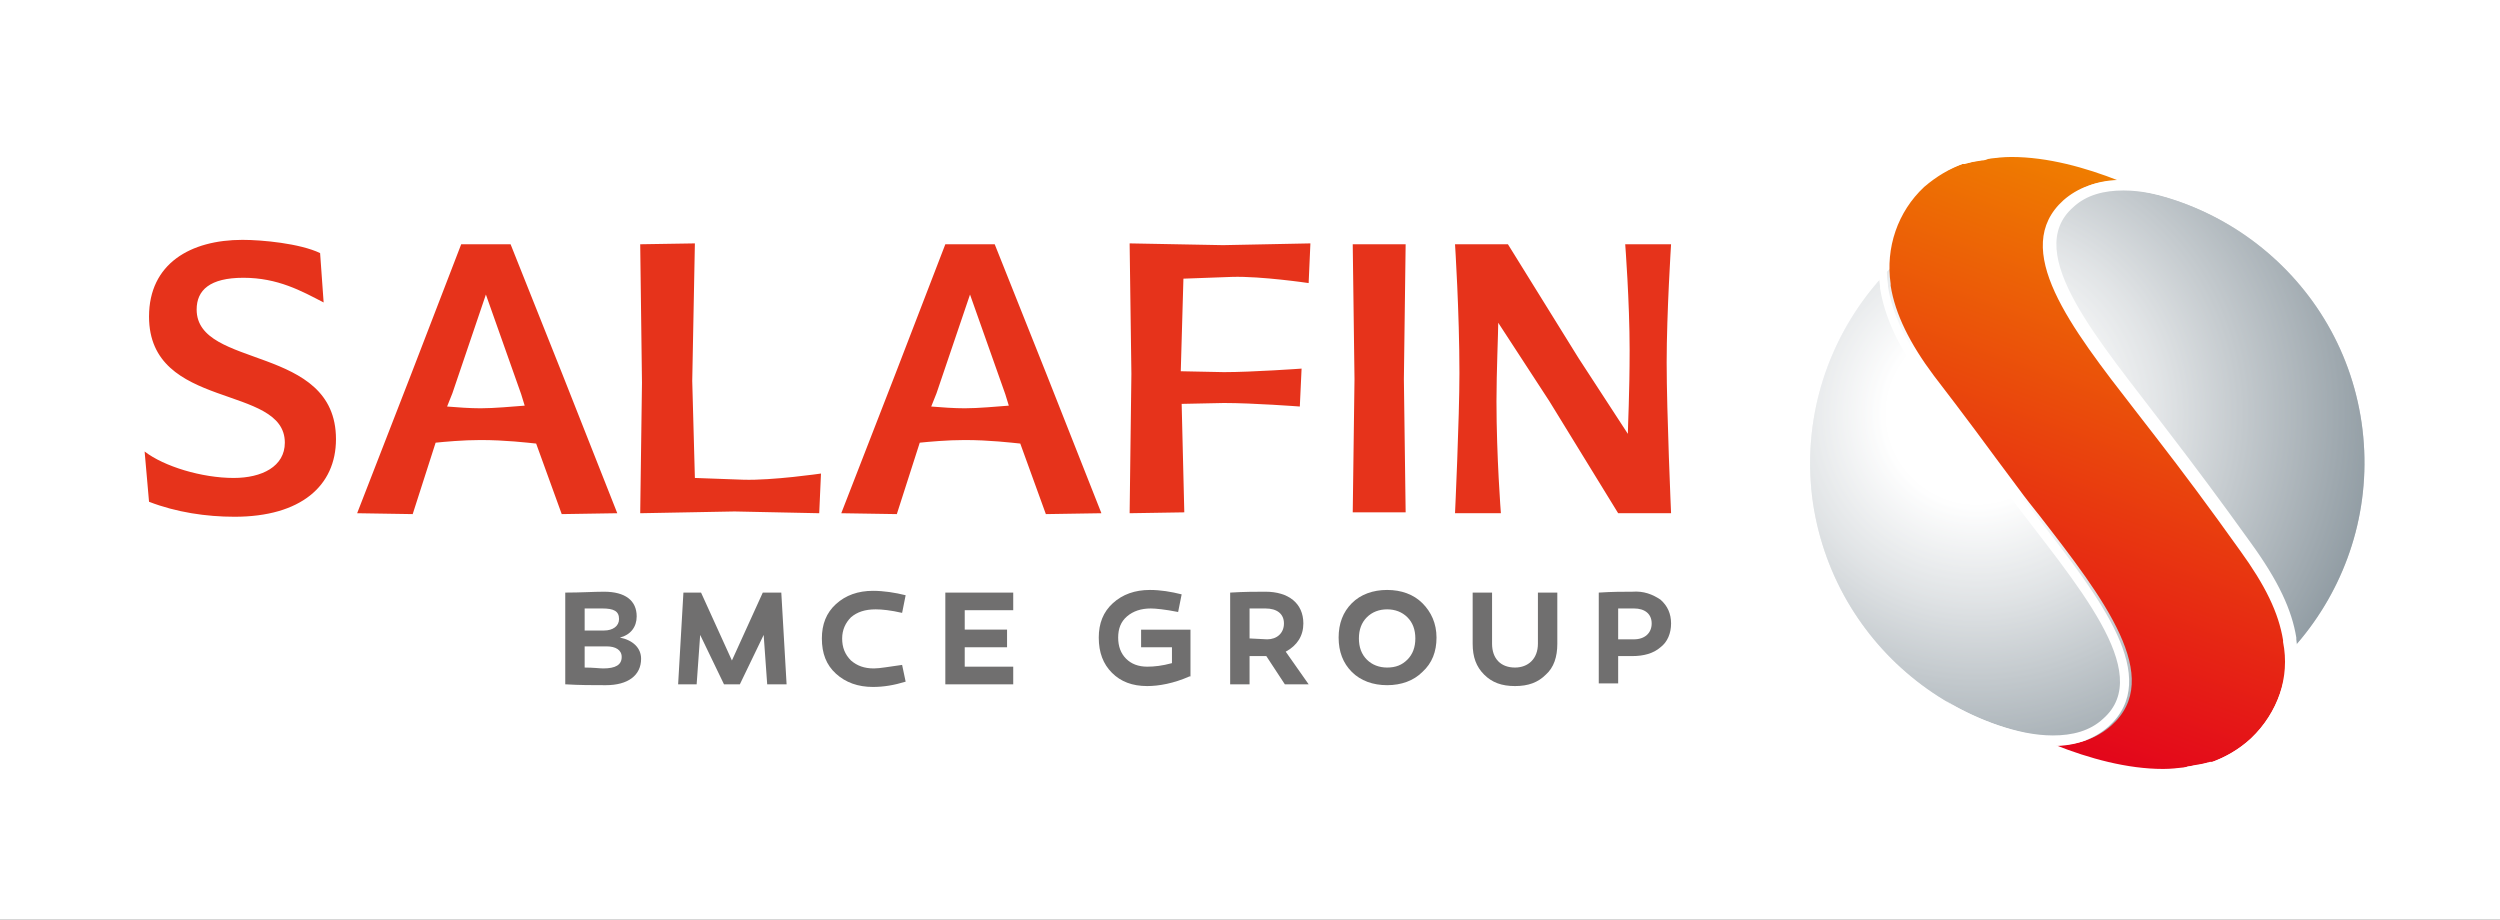 <?xml version="1.0" encoding="utf-8"?>
<!-- Generator: Adobe Illustrator 22.1.0, SVG Export Plug-In . SVG Version: 6.00 Build 0)  -->
<svg version="1.1" id="Calque_1" xmlns="http://www.w3.org/2000/svg" xmlns:xlink="http://www.w3.org/1999/xlink" x="0px" y="0px"
	 viewBox="0 0 283.5 104.3" style="enable-background:new 0 0 283.5 104.3;" xml:space="preserve">
<rect x="0" y="0" width="283.5" height="104.3" fill="#333333" stroke="none"/>
<style type="text/css">
	.st0{fill:#FFFFFF;}
	.st1{fill:url(#SVGID_1_);}
	.st2{opacity:0.5;fill:url(#SVGID_2_);enable-background:new    ;}
	.st3{fill:url(#SVGID_3_);}
	.st4{fill:#E6331B;}
	.st5{fill:#706F6F;}
</style>
<polygon class="st0" points="283.5,104.3 283.5,0 141.7,0 0,0 0,104.3 "/>
<g>
	<g>
		<g>
			
				<radialGradient id="SVGID_1_" cx="2969.648" cy="1003.139" r="31.004" gradientTransform="matrix(1.581 -0.232 -0.232 -1.581 -4238.138 2321.825)" gradientUnits="userSpaceOnUse">
				<stop  offset="0.208" style="stop-color:#FFFFFF"/>
				<stop  offset="0.426" style="stop-color:#E1E4E6"/>
				<stop  offset="0.899" style="stop-color:#949FA6"/>
				<stop  offset="1" style="stop-color:#838F98"/>
			</radialGradient>
			<path class="st1" d="M267.8,47.9c2.5,17.2-9.4,33.1-26.5,35.7c-17.2,2.5-33.1-9.4-35.7-26.5c-2.5-17.2,9.4-33.1,26.5-35.7
				C249.3,18.9,265.3,30.8,267.8,47.9z"/>
			
				<radialGradient id="SVGID_2_" cx="2969.648" cy="1003.139" r="31.004" gradientTransform="matrix(1.581 -0.232 -0.232 -1.581 -4238.138 2321.825)" gradientUnits="userSpaceOnUse">
				<stop  offset="0.208" style="stop-color:#FFFFFF"/>
				<stop  offset="0.426" style="stop-color:#E1E4E6"/>
				<stop  offset="0.899" style="stop-color:#949FA6"/>
				<stop  offset="1" style="stop-color:#838F98"/>
			</radialGradient>
			<path class="st2" d="M267.8,47.9c2.5,17.2-9.4,33.1-26.5,35.7c-17.2,2.5-33.1-9.4-35.7-26.5c-2.5-17.2,9.4-33.1,26.5-35.7
				C249.3,18.9,265.3,30.8,267.8,47.9z"/>
		</g>
		<g>
			<g>
				
					<linearGradient id="SVGID_3_" gradientUnits="userSpaceOnUse" x1="225.921" y1="126.919" x2="247.512" y2="186.238" gradientTransform="matrix(1 0 0 -1 -6.182224e-05 209.1)">
					<stop  offset="0" style="stop-color:#E3051B"/>
					<stop  offset="1" style="stop-color:#EF7D00"/>
				</linearGradient>
				<path class="st3" d="M255.3,83.7L255.3,83.7L255.3,83.7c3-2.9,4.4-7,3.9-11c0-0.1,0-0.2,0-0.2c-0.5-3.1-2-6.2-4.9-10.2
					c-3.6-4.9-6.4-8.7-9.5-12.8c-0.8-1.1-1.6-2.1-2.4-3.1c-7.3-9.4-14.2-18.4-8.1-23.8c1.6-1.4,3.7-2.2,6.3-2.2
					c-3.8-1.5-8.1-2.7-12.2-2.7c-0.9,0-1.7,0.1-2.6,0.2c-0.2,0.1-0.5,0.1-0.8,0.2c-0.6,0.1-1.3,0.2-1.9,0.4l0,0H223h-0.1h-0.1
					c-1.7,0.6-3.2,1.5-4.6,2.7l0,0l0,0l0,0c-3,2.8-4.4,6.9-3.8,11c0,0.1,0,0.2,0,0.2c0.5,3.2,2.2,6.6,4.9,10.2
					c1.7,2.2,3.2,4.2,4.7,6.2c1.6,2.2,3.2,4.3,4.9,6.6c0.8,1.1,1.6,2.1,2.4,3.1c7.3,9.4,14.2,18.4,8.1,23.8
					c-1.6,1.4-3.7,2.2-6.3,2.2c3.8,1.5,8.1,2.7,12.2,2.7c0.9,0,1.7-0.1,2.6-0.2c0.2-0.1,0.5-0.1,0.8-0.2c0.6-0.1,1.3-0.2,1.9-0.4
					l0,0h0.1h0.1h0.1C252.3,85.9,253.9,85,255.3,83.7L255.3,83.7z"/>
			</g>
			<path class="st0" d="M260.4,72.5c0-0.1,0-0.1,0-0.2c-0.5-3.1-2-6.4-5.2-10.8c-3.3-4.6-6.2-8.5-9.5-12.8l0,0
				c-7.5-9.9-16.5-20-10.6-25.2c1.5-1.4,3.5-1.9,5.7-1.9c4,0,8.6,1.8,12.1,3.9l0,0c0,0-12.8-9.2-24.5-9.2c-1,0-1.9,0.1-2.9,0.2
				c-0.2,0.1-0.4,0.1-0.7,0.2c-0.7,0.1-1.4,0.3-2,0.5h-0.1c-0.1,0-0.2,0.1-0.2,0.1c-1.8,0.6-3.5,1.6-5,3c0,0,0,0-0.1,0.1
				c-3.2,3-4.9,7.5-4.2,12.1c0,0.1,0,0.1,0,0.2c0.5,3.1,2,6.7,5.2,10.8c3.5,4.5,6.2,8.5,9.5,12.8l0,0c7.5,9.9,16.5,20,10.6,25.2
				c-1.5,1.4-3.5,1.9-5.7,1.9c-4,0-8.6-1.8-12.1-3.9l0,0c0,0,12.8,9.2,24.5,9.2c1,0,1.9-0.1,2.9-0.2c0.2-0.1,0.4-0.1,0.7-0.2
				c0.7-0.1,1.4-0.3,2-0.5h0.1c0.1,0,0.2-0.1,0.2-0.1c1.8-0.6,3.5-1.6,5-3c0,0,0,0,0.1-0.1C259.4,81.6,261.1,77.2,260.4,72.5z
				 M255.3,83.7L255.3,83.7L255.3,83.7l-0.1,0.1c-1.3,1.2-2.9,2.1-4.6,2.7h-0.1h-0.1h-0.1l0,0c-0.6,0.2-1.2,0.3-1.9,0.4
				c-0.3,0-0.6,0.1-0.8,0.2c-0.8,0.1-1.7,0.2-2.6,0.2c-4.1,0-8.4-1.2-12.2-2.7c2.6,0,4.7-0.8,6.3-2.2c6.1-5.5-0.8-14.4-8.1-23.8
				c-0.8-1-1.6-2.1-2.4-3.1c-1.7-2.2-3.3-4.3-4.9-6.6c-1.5-2-3-4.1-4.7-6.2c-2.7-3.5-4.4-7-4.9-10.2c0-0.1,0-0.2,0-0.2
				c-0.6-4,0.8-8.2,3.8-11l0,0l0,0l0,0c1.3-1.2,2.9-2.1,4.6-2.7h0.1h0.1h0.1l0,0c0.6-0.2,1.2-0.3,1.9-0.4c0.3,0,0.6-0.1,0.8-0.2
				c0.8-0.1,1.7-0.2,2.6-0.2c4.1,0,8.4,1.2,12.2,2.7c-2.6,0-4.7,0.8-6.3,2.2c-6.1,5.5,0.8,14.4,8.1,23.8c0.8,1,1.6,2.1,2.4,3.1
				c3.1,4,6,7.9,9.5,12.8c2.9,4,4.4,7.1,4.9,10.2c0,0.1,0,0.2,0,0.2C259.7,76.8,258.3,80.9,255.3,83.7z"/>
		</g>
	</g>
	<path class="st4" d="M170.2,58.2c0,0-0.5-6.4-0.5-12.7c0-3.3,0.2-7.8,0.2-8.9l5.8,8.9l7.8,12.7h6c0,0-0.5-11.4-0.5-17.1
		c0-5.6,0.5-13.4,0.5-13.4h-5.2c0,0,0.5,6.5,0.5,12c0,5-0.2,8.6-0.2,9.5l-5.6-8.6l-8-12.9h-6c0,0,0.5,7.7,0.5,14.6
		c0,5.1-0.5,15.9-0.5,15.9S170.2,58.2,170.2,58.2z M153.6,43l-0.2,15.1h6L159.2,43l0.2-15.3h-6L153.6,43z M134.2,31.6l5.5-0.2
		c3.3-0.1,8.7,0.7,8.7,0.7l0.2-4.5l-9.9,0.2l-10.6-0.2l0.2,14.8l-0.2,15.8l6.2-0.1L134,45.8l4.8-0.1c3.3,0,8.6,0.4,8.6,0.4l0.2-4.3
		c0,0-5.6,0.4-8.8,0.4l-4.9-0.1L134.2,31.6z M106.2,44.6l3.8-11.2l4,11.3l0.4,1.3c-1.4,0.1-3.4,0.3-5,0.3c-1.2,0-2.6-0.1-3.8-0.2
		L106.2,44.6z M118.6,58.3l6.3-0.1l-6.2-15.7l-5.9-14.8h-5.6l-5.7,14.8l-6.1,15.7l6.3,0.1l2.6-8.1c1-0.1,3.1-0.3,5.1-0.3
		c2.8,0,5.3,0.3,6.3,0.4L118.6,58.3z M78.5,43.2l0.3-15.6l-6.2,0.1l0.2,15.7l-0.2,14.8L83.3,58l9.6,0.2l0.2-4.5c0,0-5.5,0.8-8.8,0.7
		l-5.5-0.2L78.5,43.2z M51.3,44.6l3.8-11.2l4,11.3l0.4,1.3c-1.4,0.1-3.4,0.3-5,0.3c-1.2,0-2.6-0.1-3.8-0.2L51.3,44.6z M63.7,58.3
		l6.3-0.1l-6.2-15.7l-5.9-14.8h-5.6l-5.7,14.8l-6.1,15.7l6.3,0.1l2.6-8.1c1-0.1,3.1-0.3,5.1-0.3c2.8,0,5.3,0.3,6.3,0.4L63.7,58.3z
		 M26.6,58.6c7.5,0,11.5-3.5,11.5-8.8c0-10.8-15.8-7.9-15.8-14.7c0-2.2,1.5-3.6,5.3-3.6c3.9,0,6.6,1.5,9.1,2.8l-0.4-5.6
		c-2.3-1.1-6.6-1.5-8.8-1.5c-5.9,0-10.6,2.7-10.6,8.7c0,10.7,15.4,7.6,15.4,14.3c0,2.7-2.6,4-5.8,4c-3.6,0-7.9-1.3-10.1-3l0.5,5.7
		C20,58.1,23.4,58.6,26.6,58.6"/>
	<g>
		<path class="st5" d="M72.7,74.7c0,1.9-1.5,3-4,3c-1.5,0-3,0-4.6-0.1V67.2c1.8,0,3.2-0.1,4.4-0.1c2.4,0,3.7,1,3.7,2.8
			c0,1.2-0.7,2.1-1.9,2.4C71.8,72.6,72.7,73.5,72.7,74.7z M67.3,69h-1v2.5h2.2c1,0,1.7-0.5,1.7-1.3c0-0.9-0.6-1.2-1.9-1.2
			C68,69,67.7,69,67.3,69z M70.5,74.5c0-0.8-0.7-1.2-1.7-1.2h-2.5v2.4c1,0,1.7,0.1,2.1,0.1C69.8,75.8,70.5,75.4,70.5,74.5z"/>
		<path class="st5" d="M83.9,77.6h-1.8L79.4,72L79,77.6h-2.1l0.6-10.4h2l3.5,7.7l3.5-7.7h2.1l0.6,10.4H87L86.6,72L83.9,77.6z"/>
		<path class="st5" d="M102.3,69.5c-1.3-0.3-2.3-0.4-3-0.4c-1.2,0-2.1,0.3-2.8,0.9c-0.6,0.6-1,1.4-1,2.4s0.3,1.8,1,2.5
			c0.7,0.6,1.5,0.9,2.6,0.9c0.7,0,1.7-0.2,3.2-0.4l0.4,1.9c-1.3,0.4-2.5,0.6-3.7,0.6c-1.7,0-3.1-0.5-4.2-1.5s-1.6-2.3-1.6-4
			c0-1.6,0.5-2.9,1.6-3.9S97.3,67,99,67c1.2,0,2.5,0.2,3.7,0.5L102.3,69.5z"/>
		<path class="st5" d="M114.2,71.4v2h-4.8v2.2h5.5v2h-7.7V67.2h7.7v2h-5.5v2.2C109.4,71.4,114.2,71.4,114.2,71.4z"/>
		<path class="st5" d="M134.9,76.7c-1.8,0.8-3.5,1.1-4.8,1.1c-1.7,0-3-0.5-4-1.5s-1.5-2.3-1.5-4c0-1.6,0.5-2.9,1.6-3.9
			s2.5-1.5,4.2-1.5c1.2,0,2.4,0.2,3.6,0.5l-0.4,2c-1.5-0.3-2.6-0.4-3.1-0.4c-1.1,0-2,0.3-2.7,0.9s-1,1.4-1,2.4s0.3,1.8,0.9,2.4
			s1.4,0.9,2.4,0.9c0.8,0,1.7-0.1,2.8-0.4v-1.8h-3.5v-2h5.6v5.3H134.9z"/>
		<path class="st5" d="M142.9,74.4h-1.2v3.2h-2.2V67.2c1.6-0.1,3-0.1,4-0.1c2.6,0,4.3,1.3,4.3,3.6c0,1.4-0.7,2.5-2,3.2l2.6,3.7h-2.7
			l-2.1-3.2C143.6,74.4,142.9,74.4,142.9,74.4z M143.7,72.5c1.1,0,1.9-0.7,1.9-1.8c0-1.1-0.8-1.7-2.1-1.7c-0.8,0-1.4,0-1.8,0v3.4
			L143.7,72.5L143.7,72.5z"/>
		<path class="st5" d="M157.3,66.9c1.6,0,3,0.5,4,1.5s1.6,2.3,1.6,3.9s-0.5,2.9-1.6,3.9c-1,1-2.4,1.5-4,1.5s-3-0.5-4-1.5
			s-1.5-2.3-1.5-3.9s0.5-2.9,1.5-3.9S155.7,66.9,157.3,66.9z M157.3,75.7c1,0,1.7-0.3,2.3-0.9s0.9-1.4,0.9-2.4s-0.3-1.8-0.9-2.4
			c-0.6-0.6-1.4-0.9-2.3-0.9s-1.7,0.3-2.3,0.9s-0.9,1.4-0.9,2.4s0.3,1.8,0.9,2.4C155.6,75.4,156.4,75.7,157.3,75.7z"/>
		<path class="st5" d="M176.6,73c0,1.5-0.4,2.7-1.3,3.5c-0.9,0.9-2,1.3-3.5,1.3s-2.6-0.4-3.5-1.3s-1.3-2-1.3-3.5v-5.8h2.2V73
			c0,1.7,1,2.7,2.6,2.7c1.5,0,2.6-1,2.6-2.7v-5.8h2.2V73z"/>
		<path class="st5" d="M188.3,68c0.8,0.7,1.2,1.6,1.2,2.7s-0.4,2.1-1.2,2.7c-0.8,0.7-1.9,1-3.2,1h-1.6v3.1h-2.2V67.2
			c1.5-0.1,2.8-0.1,3.8-0.1C186.4,67,187.4,67.4,188.3,68z M185.3,72.5c1.2,0,2-0.7,2-1.8c0-1.1-0.8-1.7-2-1.7c-0.8,0-1.5,0-1.8,0
			v3.5H185.3z"/>
	</g>
</g>
</svg>

